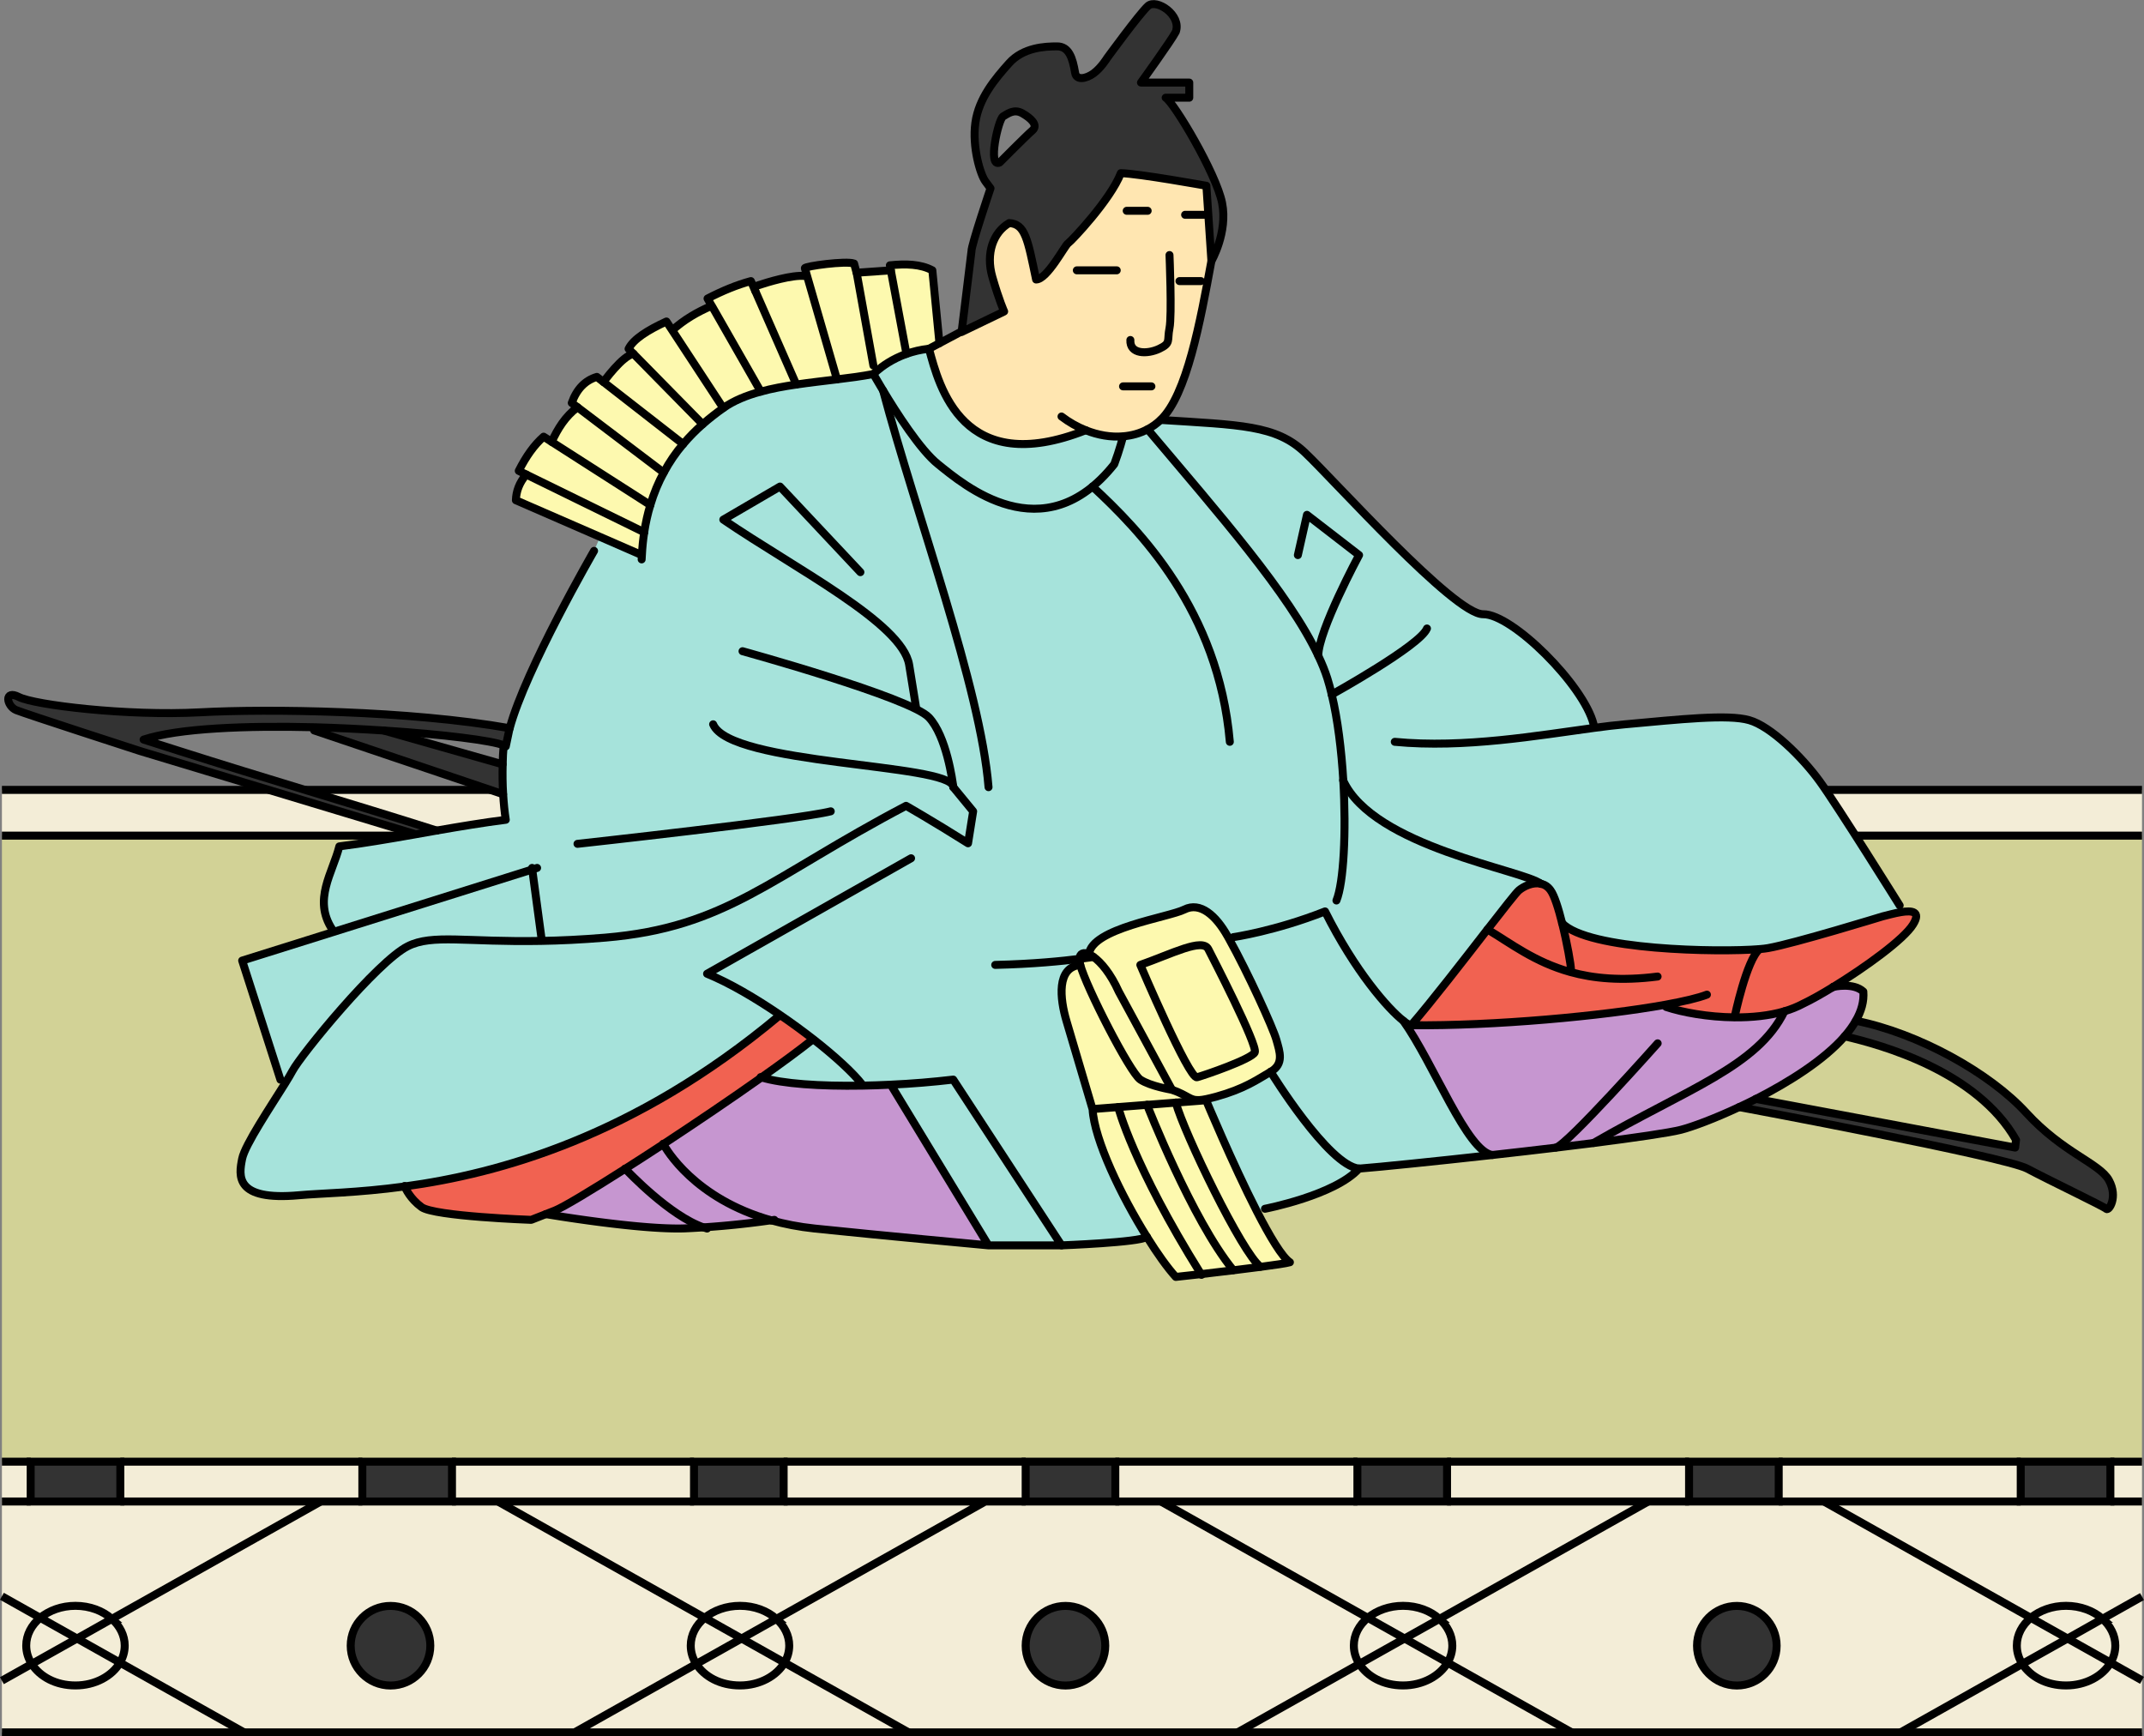 <svg xmlns="http://www.w3.org/2000/svg" viewBox="0 0 269.05 217.87"><rect x="0" y="0" width="269.05" height="217.87" fill="#808080" stroke="none"/><defs><style>.cls-1{stroke-miterlimit:10}.cls-1,.cls-3{stroke:#000;fill:none}.cls-4{fill:#f3edd7}.cls-4,.cls-5,.cls-6,.cls-7,.cls-8,.cls-9{stroke-width:0}.cls-5{fill:#a6e3db}.cls-3{stroke-linecap:round;stroke-linejoin:round}.cls-6{fill:#333}.cls-7{fill:#c696d0}.cls-8{fill:#fdf9af}.cls-9{fill:#f16251}</style></defs><g id="_畳" data-name="畳"><path d="M.24 183.4h3.6v5H.24zM268.8 210.84v6.53h-30.3l15.28-8.59c1.03 1.61 3.09 2.7 5.49 2.7s4.6-1.18 5.59-2.87l3.95 2.22Z" class="cls-4"/><path d="M268.8 200.33v10.51l-3.95-2.22c.38-.65.59-1.37.59-2.13 0-1.3-.61-2.47-1.61-3.36l4.97-2.79ZM268.8 188.4v11.93l-4.97 2.79c-1.13-1-2.76-1.63-4.57-1.63s-3.29.58-4.42 1.5l-25.97-14.59h39.92ZM268.8 99.11v5.74H.24v-5.74H268.8zM264.83 183.4h3.97v5h-3.97z" class="cls-4"/><path d="M265.44 206.49c0 .76-.21 1.49-.59 2.13l-5.39-3.03 4.37-2.46c.99.89 1.61 2.07 1.61 3.36ZM259.46 205.59l5.39 3.03c-.99 1.69-3.12 2.87-5.59 2.87s-4.46-1.1-5.49-2.7l5.69-3.2Z" class="cls-4"/><path d="M253.58 183.4h11.25v5h-11.25z" class="cls-6"/><path d="m263.84 203.12-4.37 2.46-4.61-2.59c1.12-.92 2.69-1.5 4.42-1.5 1.81 0 3.44.63 4.57 1.63ZM259.46 205.59l-5.69 3.2c-.44-.68-.69-1.47-.69-2.3 0-1.37.67-2.59 1.76-3.49l4.61 2.59Z" class="cls-4"/><path d="m228.88 188.4 25.97 14.59c-1.09.9-1.76 2.13-1.76 3.49 0 .83.25 1.62.69 2.3l-15.28 8.59h-41.28l-15.57-8.75c.38-.65.59-1.37.59-2.13 0-1.3-.61-2.47-1.61-3.35l26.21-14.73h22.04Zm-5.94 18.08c0-2.76-2.24-4.99-4.99-4.99s-5 2.24-5 4.99 2.24 5 5 5 4.99-2.24 4.99-5ZM253.58 188.4H223.21v-5h30.37v5z" class="cls-4"/><path d="M211.96 183.4h11.25v5h-11.25zM217.95 201.49c2.76 0 4.99 2.24 4.99 4.99s-2.24 5-4.99 5-5-2.24-5-5 2.24-4.99 5-4.99Z" class="cls-6"/><path d="m206.84 188.4-26.21 14.73c-1.13-1.01-2.76-1.64-4.57-1.64s-3.29.58-4.42 1.5l-25.97-14.59h61.16ZM181.59 188.4v-5h30.37v5h-30.37zM197.23 217.37h-41.92l15.28-8.59c1.03 1.61 3.1 2.7 5.49 2.7s4.6-1.18 5.59-2.87l15.57 8.75Z" class="cls-4"/><path d="M182.24 206.49c0 .76-.21 1.49-.59 2.13l-5.39-3.03 4.37-2.45c.99.88 1.61 2.06 1.61 3.35ZM176.26 205.59l5.39 3.03c-.99 1.69-3.12 2.87-5.59 2.87s-4.46-1.1-5.49-2.7l5.69-3.2Z" class="cls-4"/><path d="M170.34 183.4h11.25v5h-11.25z" class="cls-6"/><path d="M176.06 201.49c1.81 0 3.44.63 4.57 1.64l-4.37 2.45-4.61-2.59c1.12-.92 2.69-1.5 4.42-1.5ZM176.26 205.59l-5.69 3.2c-.44-.68-.69-1.47-.69-2.3 0-1.37.67-2.59 1.76-3.49l4.61 2.59Z" class="cls-4"/><path d="m145.68 188.4 25.97 14.59c-1.09.9-1.76 2.13-1.76 3.49 0 .83.25 1.62.69 2.3l-15.28 8.59h-41.28l-15.57-8.75c.38-.65.59-1.37.59-2.13 0-1.3-.61-2.47-1.61-3.35l26.21-14.73h22.04Zm-6.98 18.08c0-2.76-2.24-4.99-4.99-4.99s-5 2.24-5 4.99 2.24 5 5 5 4.99-2.24 4.99-5ZM170.34 188.4h-30.38v-5h30.38v5z" class="cls-4"/><path d="M128.71 183.4h11.25v5h-11.25zM133.71 201.49c2.76 0 4.99 2.24 4.99 4.99s-2.24 5-4.99 5-5-2.24-5-5 2.24-4.99 5-4.99Z" class="cls-6"/><path d="m123.64 188.4-26.21 14.73c-1.13-1.01-2.76-1.64-4.57-1.64s-3.29.58-4.42 1.5L62.47 188.4h61.16ZM128.71 188.4H98.34v-5h30.37v5zM114.02 217.37H72.1l15.28-8.59c1.03 1.61 3.09 2.7 5.49 2.7s4.6-1.18 5.59-2.87l15.57 8.75Z" class="cls-4"/><path d="M99.04 206.49c0 .76-.21 1.49-.59 2.13l-5.39-3.03 4.37-2.45c.99.88 1.61 2.06 1.61 3.35Z" class="cls-4"/><path d="m93.06 205.59 5.39 3.03c-.99 1.69-3.12 2.87-5.59 2.87s-4.46-1.1-5.49-2.7l5.69-3.2Z" class="cls-4"/><path d="M87.09 183.4h11.25v5H87.09z" class="cls-6"/><path d="M92.86 201.49c1.81 0 3.44.63 4.57 1.64l-4.37 2.45-4.61-2.59c1.12-.92 2.69-1.5 4.42-1.5ZM93.06 205.59l-5.69 3.2c-.44-.68-.69-1.47-.69-2.3 0-1.37.67-2.59 1.76-3.49l4.61 2.59Z" class="cls-4"/><path d="m62.48 188.4 25.97 14.59c-1.09.9-1.76 2.13-1.76 3.49 0 .83.25 1.62.69 2.3l-15.28 8.59H30.63l-15.57-8.75c.38-.65.59-1.37.59-2.13 0-1.3-.61-2.47-1.61-3.35l26.21-14.73h22.23Zm-8.49 18.08c0-2.76-2.24-4.99-4.99-4.99s-5 2.24-5 4.99 2.24 5 5 5 4.99-2.24 4.99-5ZM87.09 188.4H56.72v-5h30.37v5z" class="cls-4"/><path d="M45.47 183.4h11.25v5H45.47zM49 201.49c2.76 0 4.99 2.24 4.99 4.99s-2.24 5-4.99 5-5-2.24-5-5 2.24-4.99 5-4.99Z" class="cls-6"/><path d="M45.47 188.4H15.1v-5h30.37v5zM30.63 217.37H.24v-6.49l3.74-2.1c1.03 1.61 3.1 2.7 5.49 2.7s4.6-1.18 5.59-2.87l15.57 8.75Z" class="cls-4"/><path d="M15.65 206.49c0 .76-.21 1.49-.59 2.13l-5.39-3.03 4.37-2.45c.99.88 1.61 2.06 1.61 3.35Z" class="cls-4"/><path d="M3.85 183.4H15.1v5H3.85z" class="cls-6"/><path d="m9.67 205.59 5.39 3.03c-.99 1.69-3.12 2.87-5.59 2.87s-4.46-1.1-5.49-2.7l5.69-3.2ZM9.47 201.49c1.81 0 3.44.63 4.57 1.64l-4.37 2.45-4.61-2.59c1.12-.92 2.69-1.5 4.42-1.5ZM9.67 205.59l-5.69 3.2c-.44-.68-.69-1.47-.69-2.3 0-1.37.67-2.59 1.76-3.49l4.61 2.59ZM.24 200.29l4.81 2.7c-1.09.9-1.76 2.13-1.76 3.49 0 .83.25 1.62.69 2.3l-3.74 2.1v-10.59Z" class="cls-4"/><path d="M211.96 183.4H.24v-78.55H268.8v78.55h-56.84z" style="fill:#d2d296;stroke-width:0"/><path d="M.24 188.4h40.01l-26.21 14.73c-1.13-1.01-2.76-1.64-4.57-1.64s-3.29.58-4.42 1.5l-4.81-2.7V188.4Z" class="cls-4"/><path d="M268.8 217.37H.24M.24 99.11H268.8M.24 104.85H268.8M264.83 183.4h3.97M223.21 183.4h30.37M181.59 183.4h30.37M139.96 183.4h30.38M98.34 183.4h30.37M56.72 183.4h30.37M15.1 183.4h30.37M.24 183.4h3.61M264.83 188.4h3.97M223.21 188.4H253.58M181.59 188.4h30.37M139.96 188.4h30.38M98.34 188.4h30.37M56.72 188.4H87.09M15.1 188.4H45.47M.24 188.4h3.61M72.1 217.37l15.28-8.59 5.68-3.19 4.37-2.46 26.21-14.73" class="cls-1"/><path d="m114.02 217.37-15.57-8.75-5.39-3.03-4.61-2.59-25.97-14.6M138.7 206.49c0 2.76-2.24 5-4.99 5s-5-2.24-5-5 2.24-4.99 5-4.99 4.99 2.24 4.99 4.99ZM222.95 206.49c0 2.76-2.24 5-4.99 5s-5-2.24-5-5 2.24-4.99 5-4.99 4.99 2.24 4.99 4.99Z" class="cls-1"/><path d="M97.43 203.13c.99.88 1.61 2.06 1.61 3.35 0 .76-.21 1.49-.59 2.13-.99 1.69-3.12 2.87-5.59 2.87s-4.46-1.1-5.49-2.7c-.44-.68-.69-1.47-.69-2.3 0-1.37.67-2.59 1.76-3.49 1.12-.92 2.69-1.5 4.42-1.5 1.81 0 3.44.63 4.57 1.64ZM.24 210.88l3.75-2.1 5.68-3.19 4.37-2.46 26.21-14.73" class="cls-1"/><path d="m30.63 217.37-15.57-8.75-5.39-3.03L5.06 203l-4.82-2.71" class="cls-1"/><path d="M14.04 203.13c.99.88 1.61 2.06 1.61 3.35 0 .76-.21 1.49-.59 2.13-.99 1.69-3.12 2.87-5.59 2.87s-4.46-1.1-5.49-2.7c-.44-.68-.69-1.47-.69-2.3 0-1.37.67-2.59 1.76-3.49 1.12-.92 2.69-1.5 4.42-1.5 1.81 0 3.44.63 4.57 1.64ZM155.3 217.37l15.28-8.59 5.68-3.19 4.38-2.46 26.2-14.73" class="cls-1"/><path d="m197.23 217.37-15.58-8.75-5.39-3.03-4.61-2.59-25.97-14.6" class="cls-1"/><path d="M180.64 203.13c.99.88 1.61 2.06 1.61 3.35 0 .76-.21 1.49-.59 2.13-.99 1.69-3.12 2.87-5.59 2.87s-4.46-1.1-5.49-2.7c-.44-.68-.69-1.47-.69-2.3 0-1.37.67-2.59 1.76-3.49 1.12-.92 2.69-1.5 4.42-1.5 1.81 0 3.44.63 4.57 1.64ZM238.5 217.37l15.28-8.59 5.68-3.19 4.38-2.47 4.96-2.79" class="cls-1"/><path d="m268.8 210.84-3.94-2.22-5.4-3.03-4.61-2.59-25.97-14.6" class="cls-1"/><path d="M263.84 203.12c.99.89 1.61 2.07 1.61 3.36 0 .76-.21 1.49-.59 2.13-.99 1.69-3.12 2.87-5.59 2.87s-4.46-1.1-5.49-2.7c-.44-.68-.69-1.47-.69-2.3 0-1.37.67-2.59 1.76-3.49 1.12-.92 2.69-1.5 4.42-1.5 1.81 0 3.44.63 4.57 1.63ZM54 206.49c0 2.76-2.24 5-4.99 5s-5-2.24-5-5 2.24-4.99 5-4.99 4.99 2.24 4.99 4.99ZM3.85 183.4H15.1v5H3.85zM45.47 183.4h11.25v5H45.47zM87.09 183.4h11.25v5H87.09zM128.71 183.4h11.25v5h-11.25zM170.34 183.4h11.25v5h-11.25zM211.96 183.4h11.25v5h-11.25zM253.58 183.4h11.25v5h-11.25z" class="cls-1"/></g><g id="_レイヤー_2" data-name="レイヤー 2"><path d="M264.65 148.08c1.17 2.13-.03 3.92-.34 3.59-.32-.32-7.04-3.52-9.92-5.05-2.88-1.52-36.14-7.72-36.14-7.72.69-.32 1.39-.66 2.1-1.02l32.54 6.11.11-.96c-4.9-8.63-16.94-11.95-21.51-13 .56-.64 1.04-1.3 1.41-1.96 7.84 1.57 16.79 6.53 21.38 11.55s9.19 6.32 10.37 8.46Z" class="cls-6"/><path d="M223.94 126.89c-1.94.57-4.12.78-6.25.76v-.07s1.49-7.17 3.13-8.5c.45-.04.81-.08 1.07-.13 3.28-.57 14.37-3.98 14.37-3.98.62-.15 1.49-.4 2.28-.53 1.4-.23 2.56-.11 1.55 1.53-1.15 1.89-6.04 5.41-10.06 7.87-1.42.87-2.72 1.6-3.73 2.08-.73.39-1.52.71-2.36.96Z" class="cls-9"/><path d="M200.04 91.32c1.36-.18 2.63-.34 3.78-.44 7.04-.64 13.01-1.29 15.67-.53 2.67.74 6.62 4.59 8.86 7.68s10.03 15.57 10.03 15.57l.15.85c-.79.13-1.66.38-2.28.53 0 0-11.1 3.41-14.37 3.98-.26.04-.62.08-1.07.13-5.14.42-21.54.15-24.78-3.26-.45-1.8-.97-3.47-1.45-4.12-.33-.47-.75-.72-1.19-.82-2.21-1.75-21.01-4.61-24.82-12.98-.23-3.79-.69-7.65-1.45-10.77-.17-.72-.35-1.4-.55-2.03-.28-.91-.67-1.85-1.14-2.84-3.65-7.79-12.5-17.84-21.41-28.41.58-.3 1.14-.69 1.64-1.18 9.96.64 14.44.64 18.06 4.06 3.63 3.41 18.77 20.37 22.4 20.32 3.63-.06 12.63 8.89 13.86 13.81l.06.44Z" class="cls-5"/><path d="M233.83 124.43c.11 1.22-.24 2.45-.94 3.65-.38.66-.85 1.31-1.41 1.96-2.61 2.99-6.99 5.75-11.13 7.85-.71.36-1.41.7-2.1 1.02-3.14 1.47-5.92 2.49-7.31 2.85-1.51.38-5.73.99-10.95 1.66 11.8-6.82 20.59-9.62 23.95-16.53.84-.25 1.63-.57 2.36-.96 1-.48 2.31-1.21 3.73-2.08.17-.04 2.57-.58 3.8.58Z" class="cls-7"/><path d="m197.06 121.95.08-.28c0-.58-.48-3.33-1.11-5.84 3.24 3.41 19.64 3.68 24.78 3.26-1.65 1.33-3.13 8.5-3.13 8.5v.07c-3.35-.03-6.58-.63-8.59-1.3l-.06-.3c-7.88 1.43-21.58 2.69-31.94 2.58 2.62-3.04 6.59-8.2 9.57-12.02 2.92 1.74 5.9 4.09 10.39 5.34Z" class="cls-9"/><path d="M195.26 144c-2.61.31-5.32.63-7.97.92-3.17-.36-7.35-11.45-11.19-16.84.47.38.81.56.99.56 10.36.11 24.06-1.15 31.94-2.58l.06.3c2.01.67 5.24 1.26 8.59 1.3 2.13.02 4.31-.19 6.25-.76-3.36 6.91-12.15 9.71-23.95 16.52-1.5.19-3.1.39-4.73.58Z" class="cls-7"/><path d="m197.14 121.67-.08.28c-4.5-1.24-7.48-3.6-10.39-5.34 2.03-2.62 3.59-4.62 3.94-4.9.59-.49 1.75-1.06 2.77-.82.44.1.86.35 1.19.82.48.65 1 2.32 1.45 4.12.63 2.51 1.11 5.26 1.11 5.84Z" class="cls-9"/><path d="M193.38 110.89c-1.03-.24-2.18.33-2.77.82-.34.28-1.91 2.29-3.94 4.9-2.97 3.83-6.95 8.98-9.57 12.02-.18 0-.53-.18-.99-.56-1.93-1.52-6.03-6.17-9.82-13.72l1.42-1.37c.91-2.23 1.24-8.56.86-15.07 3.8 8.36 22.6 11.22 24.82 12.98Z" class="cls-5"/><path d="M176.1 128.08c3.84 5.39 8.02 16.48 11.19 16.84-7.28.81-14.05 1.5-16.74 1.71-3.84-.35-11.1-12.16-11.1-12.16 1.7-1 1.14-2.49.71-4.02-.41-1.48-3.58-8.43-5.91-12.61l.5-.26s5.26-.75 11.52-3.23c3.78 7.55 7.89 12.2 9.82 13.72Z" class="cls-5"/><path d="M110.82 49c1.65 2.75 4.68 7.48 6.89 9.24 3.2 2.57 13.22 11.19 22.12 0 .64-1.7 1.1-3.45 1.1-3.45v-.03c1.09-.08 2.14-.37 3.09-.89 8.91 10.57 17.76 20.62 21.41 28.41.47.99.85 1.93 1.14 2.84.2.64.38 1.31.55 2.03.75 3.12 1.22 6.98 1.45 10.77.38 6.51.05 12.84-.86 15.07l-1.42 1.37c-6.26 2.47-11.52 3.23-11.52 3.23l-.5.26c-.08-.13-.14-.27-.22-.39-1.45-2.58-3.42-4.34-5.41-3.34-2 1-11.68 2.35-11.98 5.63-.68-.3-1.14-.11-1.19.57 0 .2.02.46.1.76-2.99.32-2.57 4.22-1.71 7.1s3.25 10.99 3.25 10.99c.22 3.85 3.61 10.89 6.83 16.04-.98.7-10.72 1.06-10.72 1.06l-13.59-20.8c-2.55.3-5.22.52-7.85.64-1.21.06-2.4.1-3.57.12v-.12c-1.08-1.42-3.38-3.54-6.19-5.74a75.607 75.607 0 0 0-4.19-3.05l-.11.17c-18.15 15.17-35.18 19.79-46.95 21.38-5.93.81-10.53.85-13.24 1.1-8.11.74-7.58-2.46-7.15-4.59.34-1.73 3.58-6.56 5.36-9.4.41-.66.74-1.21.94-1.59 1.06-2.02 10.66-13.76 14.5-15.67 3.07-1.54 7.32-.48 16.75-.66v-.41l-1.15-8.56-24.99 7.85-.1-.33c-2.46-3.73.05-7.07.89-10.41 3-.38 6.17-.92 9.36-1.48.96-.17 1.92-.34 2.87-.51 2.95-.52 5.87-1 8.66-1.35-.16-.94-.27-2.05-.33-3.21-.08-1.24-.09-2.53-.06-3.75.02-.81.05-1.59.12-2.28l.03-.1c.11.04.19.09.25.13l.48-2.28c2-7.39 10.59-22.26 10.59-22.26l.76-1.74 5.21 2.27h.03c.05-1 .15-1.96.29-2.86.18-1.23.44-2.36.77-3.43.45-1.51 1.02-2.86 1.68-4.07.73-1.35 1.55-2.53 2.44-3.58.79-.93 1.61-1.75 2.45-2.49.87-.76 1.74-1.43 2.58-2.03 1.3-.93 2.92-1.58 4.7-2.06 1.4-.38 2.92-.66 4.46-.89 1.69-.25 3.42-.44 5.11-.65 1.59-.19 3.13-.39 4.57-.67 0 0 .47.84 1.21 2.06Z" class="cls-5"/><path d="M170.55 146.63c-2.99 3.35-11.81 5.05-11.81 5.05l-1.01.31c-3.07-5.99-6.38-13.95-6.38-13.95l-.81.07v-.08c.47-.03 1.11-.17 2.09-.43 3.56-.99 5.12-2.13 6.83-3.12 0 0 7.25 11.81 11.1 12.16Z" class="cls-5"/><path d="M160.16 130.45c.43 1.53.99 3.02-.71 4.02-1.7.99-3.27 2.13-6.83 3.12-.98.27-1.62.41-2.1.43-1.26.08-1.39-.57-3.45-1.29l-6.68-12.32c-1.01-2.24-2.21-3.68-3.18-4.36-.2-.14-.38-.25-.56-.33.3-3.28 9.98-4.63 11.98-5.63 1.99-.99 3.95.76 5.41 3.34.08.13.14.26.22.39 2.32 4.18 5.5 11.13 5.91 12.61Zm-2.7 1.6c.43-.85-5.41-12.12-5.83-12.96-.74-1.43-4.55.58-8.53 1.98 0 0 6.12 14.36 7.11 14.1s6.83-2.26 7.25-3.12ZM161.87 158.36c-.43.13-1.87.34-3.7.58-2.26-1.65-9.59-16.79-10.62-20.6l2.99-.23.81-.07s3.31 7.95 6.38 13.95c1.61 3.13 3.16 5.74 4.14 6.38Z" class="cls-8"/><path d="M151.63 119.09c.43.84 6.26 12.11 5.83 12.96s-6.26 2.85-7.25 3.12-7.11-14.1-7.11-14.1c3.98-1.4 7.8-3.41 8.53-1.98ZM158.17 158.94c-1.05.14-2.23.28-3.41.43-5.19-6.34-10.82-20.75-10.82-20.75l3.61-.28c1.03 3.81 8.36 18.96 10.62 20.6Z" class="cls-8"/><path d="M154.76 159.38c-1.42.17-2.84.33-4.04.48-8.54-13.67-10.39-20.95-10.39-20.95l3.62-.28s5.63 14.41 10.82 20.75Z" class="cls-8"/><path d="M152.03 32.74c-1.39 7.58-3.09 16.82-6.37 19.95-.5.48-1.05.87-1.64 1.17-.95.52-2 .81-3.09.89-1.53.13-3.14-.15-4.68-.77-15.44 6.1-18.39-5.45-19.67-10.22l1.32-.7 2.48-1.32 5.37-2.6s-.64-1.38-1.49-4.37c-.86-2.99.1-5.65 2.13-6.82 2.03.1 2.35 2.02 3.41 7.14 1.41 0 3.63-4.3 4.06-4.59.42-.28 5.4-5.54 6.68-8.89 2.24.04 10.85 1.61 10.85 1.61l.64 9.52Z" style="fill:#ffe6b1;stroke-width:0"/><path d="M150.53 138.03v.08l-2.98.23-3.61.28-3.62.28-3.22.25s-2.4-8.1-3.25-10.99-1.28-6.78 1.71-7.1c.71 2.73 6.25 13.54 7.54 14.4 1.28.85 3.98 1.28 3.98 1.28 2.06.72 2.19 1.36 3.45 1.29ZM150.71 159.85c-1.85.21-3.17.35-3.17.35-1.04-1.14-2.31-2.92-3.61-5-3.23-5.16-6.62-12.19-6.83-16.04l3.22-.25s1.85 7.28 10.39 20.95Z" class="cls-8"/><path d="m140.39 124.43 6.68 12.32s-2.7-.43-3.98-1.28c-1.29-.85-6.83-11.66-7.54-14.4-.08-.3-.11-.56-.1-.76 1.13-.13 1.75-.24 1.75-.24.97.68 2.17 2.12 3.18 4.36Z" class="cls-8"/><path d="M113.74 44.4c.83-.29 1.77-.53 2.83-.64 1.28 4.77 4.24 16.32 19.67 10.22 1.55.62 3.16.89 4.69.77v.03s-.46 1.75-1.1 3.45c-8.9 11.19-18.92 2.57-22.12 0-2.21-1.76-5.24-6.49-6.89-9.24-.74-1.23-1.21-2.06-1.21-2.06s.16-.17.46-.43c.63-.54 1.87-1.46 3.68-2.11ZM119.63 135.47l13.59 20.8h-9.17l-12.26-20.15c2.62-.13 5.3-.34 7.85-.64Z" class="cls-5"/><path d="M96.8 153.12c-9.68-2.72-13.23-8.97-13.54-9.56 4.13-2.72 8.56-5.72 12.31-8.37 2.66.81 7.39 1.13 12.67 1.04 1.17-.02 2.36-.06 3.57-.12l12.26 20.15s-13.76-1.28-21.8-2.11c-2-.21-3.81-.57-5.45-1.03Z" class="cls-7"/><path d="m117 33.92.89 9.14-1.32.7c-1.06.11-2.01.34-2.83.64l-1.96-10.48-.12-.63c2.01-.22 3.86-.16 5.33.63Z" class="cls-8"/><path d="m111.79 33.92 1.96 10.48c-1.8.64-3.05 1.56-3.68 2.11l-.46-.64-2.11-11.65 4.29-.29Z" class="cls-8"/><path d="m109.6 45.86.46.64c-.3.26-.46.43-.46.43-1.44.28-2.98.48-4.57.67l-3.77-13.04-.26-.91c0-.25 5.19-.96 6.18-.58l.31 1.15 2.11 11.65Z" class="cls-8"/><path d="M108.22 136.11v.12c-5.27.09-10.01-.23-12.67-1.04 2.55-1.8 4.78-3.44 6.41-4.74l.07-.08c2.82 2.2 5.11 4.32 6.19 5.74Z" class="cls-5"/><path d="m101.27 34.56 3.77 13.04c-1.69.21-3.42.4-5.11.65l-5.14-11.72c-.13-.28.02-.62.32-.72 1.24-.41 4.29-1.35 5.9-1.18l.26-.08Z" class="cls-8"/><path d="M95.55 135.19c-3.75 2.66-8.18 5.65-12.31 8.37-1.66 1.09-3.28 2.13-4.78 3.09-4.33 2.76-7.75 4.81-8.82 5.24-.44.18-.83.33-1.14.45l-1.84.72s-12.17-.43-13.76-1.6c-1.43-1.05-2.01-2.33-2.11-2.6 11.76-1.6 28.8-6.21 46.95-21.38l.11-.17c1.46.99 2.87 2.03 4.19 3.05l-.07.08c-1.63 1.3-3.86 2.94-6.41 4.74Z" class="cls-9"/><path d="m94.79 36.53 5.14 11.72c-1.55.23-3.06.5-4.46.89l-6.15-10.77-.52-.91c1.87-.97 3.69-1.72 5.44-2.19l.56 1.26Z" class="cls-8"/><path d="m89.32 38.37 6.15 10.77c-1.79.48-3.4 1.14-4.7 2.06l-6.41-9.77c1.47-1.33 3.14-2.3 4.95-3.07Z" class="cls-8"/><path d="M96.79 153.12c-1.12.16-4.55.64-8.49.89-4.24-1.46-9.45-6.94-9.83-7.35 1.5-.96 3.12-2.01 4.78-3.09.32.59 3.87 6.84 13.54 9.56Z" class="cls-7"/><path d="m84.36 41.43 6.41 9.77c-.84.6-1.71 1.27-2.58 2.03l-8.67-8.82-.63-.64c.6-1.21 2.39-2.34 4.75-3.43l.72 1.09Z" class="cls-8"/><path d="m79.51 44.41 8.67 8.82c-.84.74-1.66 1.56-2.45 2.49l-10-7.79s2.41-3.35 3.78-3.53Z" class="cls-8"/><path d="M88.3 154.01c-.77.05-1.55.09-2.34.13-5.76.21-17.46-1.79-17.46-1.79.32-.13.7-.28 1.14-.45 1.07-.43 4.5-2.48 8.82-5.24.38.41 5.59 5.89 9.83 7.35Z" class="cls-7"/><path d="m75.73 47.93 10 7.79c-.89 1.04-1.71 2.22-2.44 3.58l-10.82-8.2-.72-.54c.64-1.8 1.72-2.83 3.15-3.27l.83.64Z" class="cls-8"/><path d="m72.47 51.1 10.82 8.2c-.66 1.21-1.23 2.56-1.68 4.07l-12.38-7.93c.76-1.65 1.7-3.18 3.24-4.34Z" class="cls-8"/><path d="m69.23 55.44 12.38 7.93c-.33 1.06-.58 2.2-.77 3.43l-14.81-7.25-.94-.46c.9-1.81 1.93-3.26 3.12-4.29l1.01.65Z" class="cls-8"/><path d="m66.04 59.54 14.81 7.25c-.14.9-.24 1.85-.29 2.86h-.03l-5.21-2.27-10.57-4.6c.03-1.12.43-2.21 1.3-3.23Z" class="cls-8"/><path d="M67.94 117.65v.41c-9.42.18-13.67-.88-16.74.66-3.84 1.91-13.44 13.65-14.5 15.67-.2.38-.53.93-.94 1.59l-.55-.52-4.8-14.93 11.41-3.58 24.99-7.85 1.14 8.56Z" class="cls-5"/><path d="M48.14 91.66c-2.78-.18-5.75-.33-8.71-.41-8.51-.22-17.04.11-21.41 1.55 1.51.48 3.02.96 4.52 1.44 10.47 3.34 21.81 6.65 32.28 9.98-.95.17-1.91.34-2.87.51l-.02-.12-34.41-10.39s-14.3-4.63-15.5-5.12c-1.21-.5-1.57-2.63.35-1.64s13.51 2.41 22.68 1.92c8.57-.47 26.27-.23 38.89 1.99l-.48 2.28c-.06-.04-.14-.09-.25-.13-1.46-.6-7.62-1.38-15.08-1.86Z" class="cls-6"/><path d="m63.14 99.65-23.71-8v-.4c2.97.08 5.94.23 8.72.41l14.93 4.24c-.03 1.22-.02 2.51.06 3.75Z" class="cls-6"/><path d="M136.25 53.98c-15.44 6.1-18.39-5.45-19.67-10.22l1.32-.7 2.48-1.32" class="cls-3"/><path d="M152.02 32.74c-1.39 7.58-3.09 16.82-6.37 19.94-.5.48-1.05.88-1.64 1.18-.95.52-2.01.8-3.09.89-1.53.13-3.14-.15-4.69-.77-1.05-.42-2.08-1-3.02-1.72M135.13 33.92h5.01" class="cls-3"/><path d="M146.76 32s.32 7.57 0 9.17c-.32 1.6.22 1.88-1.28 2.59s-3.73.71-3.63-1.1M148.01 35.27h2.69M141.39 26.45h2.63M148.72 26.95h2.49M140.93 48.48h3.56M140.93 54.79s-.46 1.75-1.1 3.45c-8.9 11.19-18.92 2.57-22.12 0-2.21-1.76-5.24-6.49-6.89-9.24-.74-1.23-1.21-2.06-1.21-2.06s.16-.17.46-.43c.63-.54 1.87-1.46 3.68-2.11.83-.29 1.77-.53 2.83-.64" class="cls-3"/><path d="M137.1 61.05c5.86 5.43 15.81 15.53 17.23 32.03M144.02 53.87c8.91 10.57 17.76 20.62 21.41 28.41.47.99.85 1.93 1.14 2.84.2.64.38 1.31.55 2.03.75 3.12 1.22 6.98 1.45 10.77.38 6.51.05 12.84-.86 15.07M145.66 52.69c9.96.64 14.44.64 18.06 4.06 3.63 3.41 18.77 20.37 22.4 20.32 3.63-.06 12.63 8.89 13.86 13.81M175.03 93.08c8.74.84 18.07-.82 25.02-1.75 1.36-.18 2.63-.34 3.78-.44 7.04-.64 13.01-1.29 15.67-.53 2.67.74 6.62 4.59 8.86 7.68s10.03 15.57 10.03 15.57M186.66 116.62c-2.97 3.83-6.95 8.98-9.57 12.02 10.36.11 24.06-1.15 31.94-2.58h0c2.29-.42 4.09-.84 5.17-1.26M193.38 110.89c-1.03-.24-2.18.33-2.77.82-.34.28-1.91 2.29-3.94 4.9" class="cls-3"/><path d="M197.14 121.67c0-.58-.48-3.33-1.11-5.84-.45-1.8-.97-3.47-1.45-4.12-.33-.47-.75-.72-1.19-.82M223.93 126.89c-1.94.57-4.12.78-6.25.76-3.35-.03-6.58-.63-8.59-1.3M230.02 123.85c-1.42.87-2.72 1.6-3.73 2.08-.73.39-1.52.71-2.36.96" class="cls-3"/><path d="M196.03 115.83c3.24 3.41 19.64 3.68 24.78 3.26.45-.04.81-.08 1.07-.13 3.28-.57 14.37-3.98 14.37-3.98.62-.15 1.49-.4 2.28-.53 1.4-.23 2.56-.11 1.55 1.53-1.15 1.89-6.04 5.41-10.06 7.87" class="cls-3"/><path d="M217.68 127.59s1.49-7.17 3.13-8.5M186.66 116.62h0c2.92 1.74 5.9 4.09 10.39 5.34 2.9.81 6.43 1.15 10.96.57M110.82 49c4.12 15.5 12.23 37.26 13.23 49.77M107.97 71.79 97.88 61.05l-7.11 4.15c8.96 6.12 22.47 12.98 23.32 18.22l.85 5.25M119.63 98.77v-.07c-.53-2.93-28.02-2.67-30.14-7.82" class="cls-3"/><path d="M93.18 81.71s21.05 5.8 23.39 8.31c2.2 2.34 2.97 7.99 3.05 8.69M177.09 128.64c-.18 0-.53-.18-.99-.56-1.93-1.52-6.03-6.17-9.82-13.72-6.26 2.47-11.52 3.23-11.52 3.23M168.55 97.9v.02c3.8 8.36 22.6 11.22 24.82 12.98h0M109.6 46.93c-1.44.28-2.98.48-4.57.67-1.69.21-3.42.4-5.11.65-1.55.23-3.06.5-4.46.89-1.79.48-3.4 1.14-4.7 2.06-.84.6-1.71 1.27-2.58 2.03-.84.74-1.66 1.56-2.45 2.49-.89 1.04-1.71 2.22-2.44 3.58-.66 1.21-1.23 2.56-1.68 4.07-.33 1.06-.58 2.2-.77 3.43-.14.9-.24 1.85-.29 2.86-.02.18-.03.35-.03.53M74.55 69.12s-8.6 14.86-10.59 22.26M109.6 45.86l-2.1-11.64 4.29-.3" class="cls-3"/><path d="m105.03 47.6-3.77-13.04-.26-.91c0-.25 5.19-.96 6.18-.58l.31 1.15M99.93 48.25l-5.14-11.72c-.13-.28.02-.62.32-.72 1.24-.41 4.29-1.35 5.9-1.18" class="cls-3"/><path d="m89.31 38.37-.52-.91c1.87-.97 3.69-1.72 5.44-2.19l.56 1.26M95.47 49.14l-6.15-10.77M90.76 51.2l-6.41-9.77-.72-1.09c-2.36 1.09-4.15 2.21-4.75 3.43l.63.64 8.67 8.82M85.73 55.72l-10-7.79-.83-.64c-1.43.43-2.51 1.47-3.15 3.27l.72.54 10.82 8.2M81.61 63.37l-12.38-7.93-1.01-.65c-1.19 1.04-2.21 2.48-3.12 4.29l.94.46 14.81 7.25M117.89 43.06l-.89-9.14c-1.47-.79-3.33-.84-5.33-.63l.12.63 1.96 10.48h0M89.32 38.37h0c-1.81.77-3.48 1.74-4.95 3.07" class="cls-3"/><path d="M75.73 47.93s2.41-3.35 3.78-3.53M69.23 55.44c.76-1.65 1.7-3.18 3.24-4.34M66.04 59.54c-.88 1.03-1.27 2.11-1.3 3.23l10.57 4.6 5.21 2.27M67.4 108.9l-.61.2-24.99 7.85-11.41 3.58 4.8 14.94" class="cls-3"/><path d="m66.77 108.9.02.2 1.15 8.55" class="cls-3"/><path d="m119.63 98.77 2.49 3.03-.64 4.01c-4.58-2.88-7.78-4.7-7.78-4.7-17.07 8.96-22.51 15.26-37.77 16.54-3.02.25-5.66.37-7.99.41-9.43.18-13.68-.88-16.75.66-3.84 1.91-13.44 13.65-14.5 15.67-.2.38-.53.93-.94 1.59-1.77 2.84-5.01 7.67-5.36 9.4-.43 2.13-.96 5.33 7.15 4.59 2.72-.25 7.31-.29 13.24-1.1 11.76-1.6 28.8-6.21 46.95-21.38" class="cls-3"/><path d="m114.33 107.69-25.6 14.49c2.77 1.13 6.03 3.04 9.11 5.14 1.46.99 2.87 2.03 4.19 3.05 2.82 2.2 5.11 4.32 6.19 5.74" class="cls-3"/><path d="M101.96 130.45c-1.63 1.3-3.86 2.94-6.41 4.74-3.75 2.66-8.18 5.65-12.31 8.37-1.66 1.09-3.28 2.13-4.78 3.09-4.33 2.76-7.75 4.81-8.82 5.24-.44.18-.83.33-1.14.45l-1.84.72s-12.17-.43-13.76-1.6c-1.43-1.05-2.01-2.33-2.11-2.6 0-.03-.02-.05-.02-.05M96.8 153.12c.23-.04.37-.06.37-.06" class="cls-3"/><path d="M68.5 152.34s11.71 2 17.46 1.79a111.565 111.565 0 0 0 10.83-1.02" class="cls-3"/><path d="m78.44 146.63.03.03c.38.41 5.59 5.89 9.83 7.35.15.06.29.1.43.14M83.22 143.51l.03.05c.32.59 3.87 6.84 13.54 9.56h0c1.64.46 3.45.82 5.45 1.03 8.04.84 21.8 2.11 21.8 2.11h9.17l-13.59-20.8c-2.55.3-5.22.52-7.85.64-1.21.06-2.4.1-3.57.12-5.27.09-10.01-.23-12.67-1.04-.03 0-.06-.02-.08-.03M111.79 136.11l12.25 20.15M147.08 136.74s-2.7-.43-3.98-1.28c-1.29-.85-6.83-11.66-7.54-14.4-.08-.3-.11-.56-.1-.76.04-.68.51-.87 1.19-.57.18.08.36.18.56.33.97.68 2.17 2.12 3.18 4.36l6.68 12.32Z" class="cls-3"/><path d="M147.08 136.74c2.06.72 2.19 1.36 3.45 1.29.48-.03 1.12-.17 2.1-.43 3.56-.99 5.12-2.13 6.83-3.12 1.7-1 1.14-2.49.71-4.02-.41-1.48-3.58-8.43-5.91-12.61-.08-.13-.14-.27-.22-.39-1.45-2.58-3.42-4.34-5.41-3.34-2 1-11.68 2.35-11.98 5.63" class="cls-3"/><path d="M151.63 119.09c.43.84 6.26 12.11 5.83 12.96s-6.26 2.85-7.25 3.12-7.11-14.1-7.11-14.1c3.98-1.4 7.8-3.41 8.53-1.98ZM135.56 121.07c-2.99.32-2.57 4.22-1.71 7.1s3.25 10.99 3.25 10.99l3.22-.25 3.62-.28 3.61-.28 2.99-.23.81-.07s3.31 7.95 6.38 13.95c1.61 3.13 3.16 5.74 4.14 6.38-.43.13-1.87.34-3.7.58-1.05.14-2.23.28-3.41.43-1.42.17-2.84.33-4.04.48-1.85.21-3.17.35-3.17.35-1.04-1.14-2.31-2.92-3.61-5-3.23-5.16-6.62-12.19-6.83-16.04M231.48 130.03c.56-.64 1.04-1.3 1.41-1.96.69-1.2 1.04-2.43.94-3.65-1.24-1.15-3.63-.62-3.8-.58h0M159.45 134.47s7.25 11.81 11.1 12.16c2.69-.21 9.46-.9 16.74-1.71 2.65-.29 5.36-.61 7.97-.92 1.63-.19 3.23-.39 4.73-.58 5.22-.67 9.44-1.28 10.95-1.66 1.4-.36 4.17-1.38 7.31-2.85.69-.32 1.39-.66 2.1-1.02 4.14-2.11 8.52-4.86 11.13-7.85" class="cls-3"/><path d="M133.22 156.26s9.74-.36 10.72-1.06M158.74 151.67s8.81-1.7 11.81-5.05M140.32 138.91s1.85 7.28 10.39 20.95c.03.03.04.07.07.1M143.94 138.62s5.63 14.41 10.82 20.75M147.55 138.34c1.03 3.81 8.36 18.96 10.62 20.6M137.21 120.07s-.62.11-1.75.24c-2.06.27-5.8.65-10.57.76M72.47 105.88s27.64-3.03 31.78-4.08M167.11 87.15s11.11-6.15 11.96-8.29M162.87 69.65l1.14-5.05 6.54 5.05s-5.11 9.49-5.12 12.62M231.48 130.03h0c4.57 1.05 16.61 4.37 21.51 13l-.11.96-32.54-6.11" class="cls-3"/><path d="M218.25 138.91s33.25 6.2 36.14 7.72c2.88 1.53 9.6 4.73 9.92 5.05.32.33 1.51-1.46.34-3.59-1.18-2.14-5.78-3.44-10.37-8.46s-13.54-9.98-21.38-11.55M63.2 93.62c-.07.69-.1 1.47-.12 2.28-.03 1.22-.02 2.51.06 3.75.07 1.16.18 2.27.33 3.21-2.78.35-5.71.84-8.66 1.35-.95.17-1.91.34-2.87.51-3.19.56-6.36 1.1-9.36 1.48-.84 3.34-3.34 6.68-.89 10.41" class="cls-3"/><path d="M54.82 104.22c-10.48-3.33-21.82-6.64-32.28-9.98-1.5-.48-3.01-.95-4.52-1.44 4.37-1.44 12.91-1.76 21.41-1.55 2.97.08 5.93.23 8.71.41 7.46.48 13.62 1.26 15.08 1.86.11.04.19.09.25.13l.48-2.28c-12.62-2.22-30.32-2.46-38.89-1.99-9.17.49-20.76-.93-22.68-1.92S.82 88.6 2.03 89.1c1.2.49 15.5 5.12 15.5 5.12l34.41 10.39" class="cls-3"/><path d="m63.07 95.9-14.93-4.24-.02-.01M39.42 91.65l23.71 8M199.98 143.41c11.8-6.81 20.59-9.61 23.95-16.52h0M208.02 130.91s-11.39 12.8-12.77 13.08M176.1 128.08c3.84 5.39 8.02 16.48 11.19 16.84" class="cls-3"/><path d="M125.87 14.61c.58-.32 1.36-.99 2.41-.4s2.06 1.48 1.27 2.16-4.1 4.02-4.1 4.02c-1.57.74-.16-5.46.42-5.77Zm.14 24.47s-.63-1.37-1.48-4.33.11-5.6 2.11-6.76c2.01.11 2.32 2.01 3.38 7.08 1.39 0 3.59-4.26 4.01-4.54s5.35-5.49 6.62-8.8c2.22.04 10.74 1.58 10.74 1.58l.63 9.44s2.08-3.59 1.34-7.29-6.02-12.57-7.08-13.2h2.96v-1.9h-6.06s3.84-5.32 4.37-6.37c.74-2.11-2.43-4.19-3.49-3.24s-5.14 6.55-5.14 6.55-.74 1.21-1.68 1.9-2.16.92-2.32-.05c-.32-1.9-.79-3.33-2.27-3.33s-4.23.11-6.02 2.11-3.8 4.4-4.23 7.46.63 6.55 1.27 7.39l.63.85s-2.43 7.18-2.39 7.89l-1.24 10.14 5.33-2.57Z" style="fill:#333;stroke-linecap:round;stroke-linejoin:round;stroke:#000"/></g></svg>